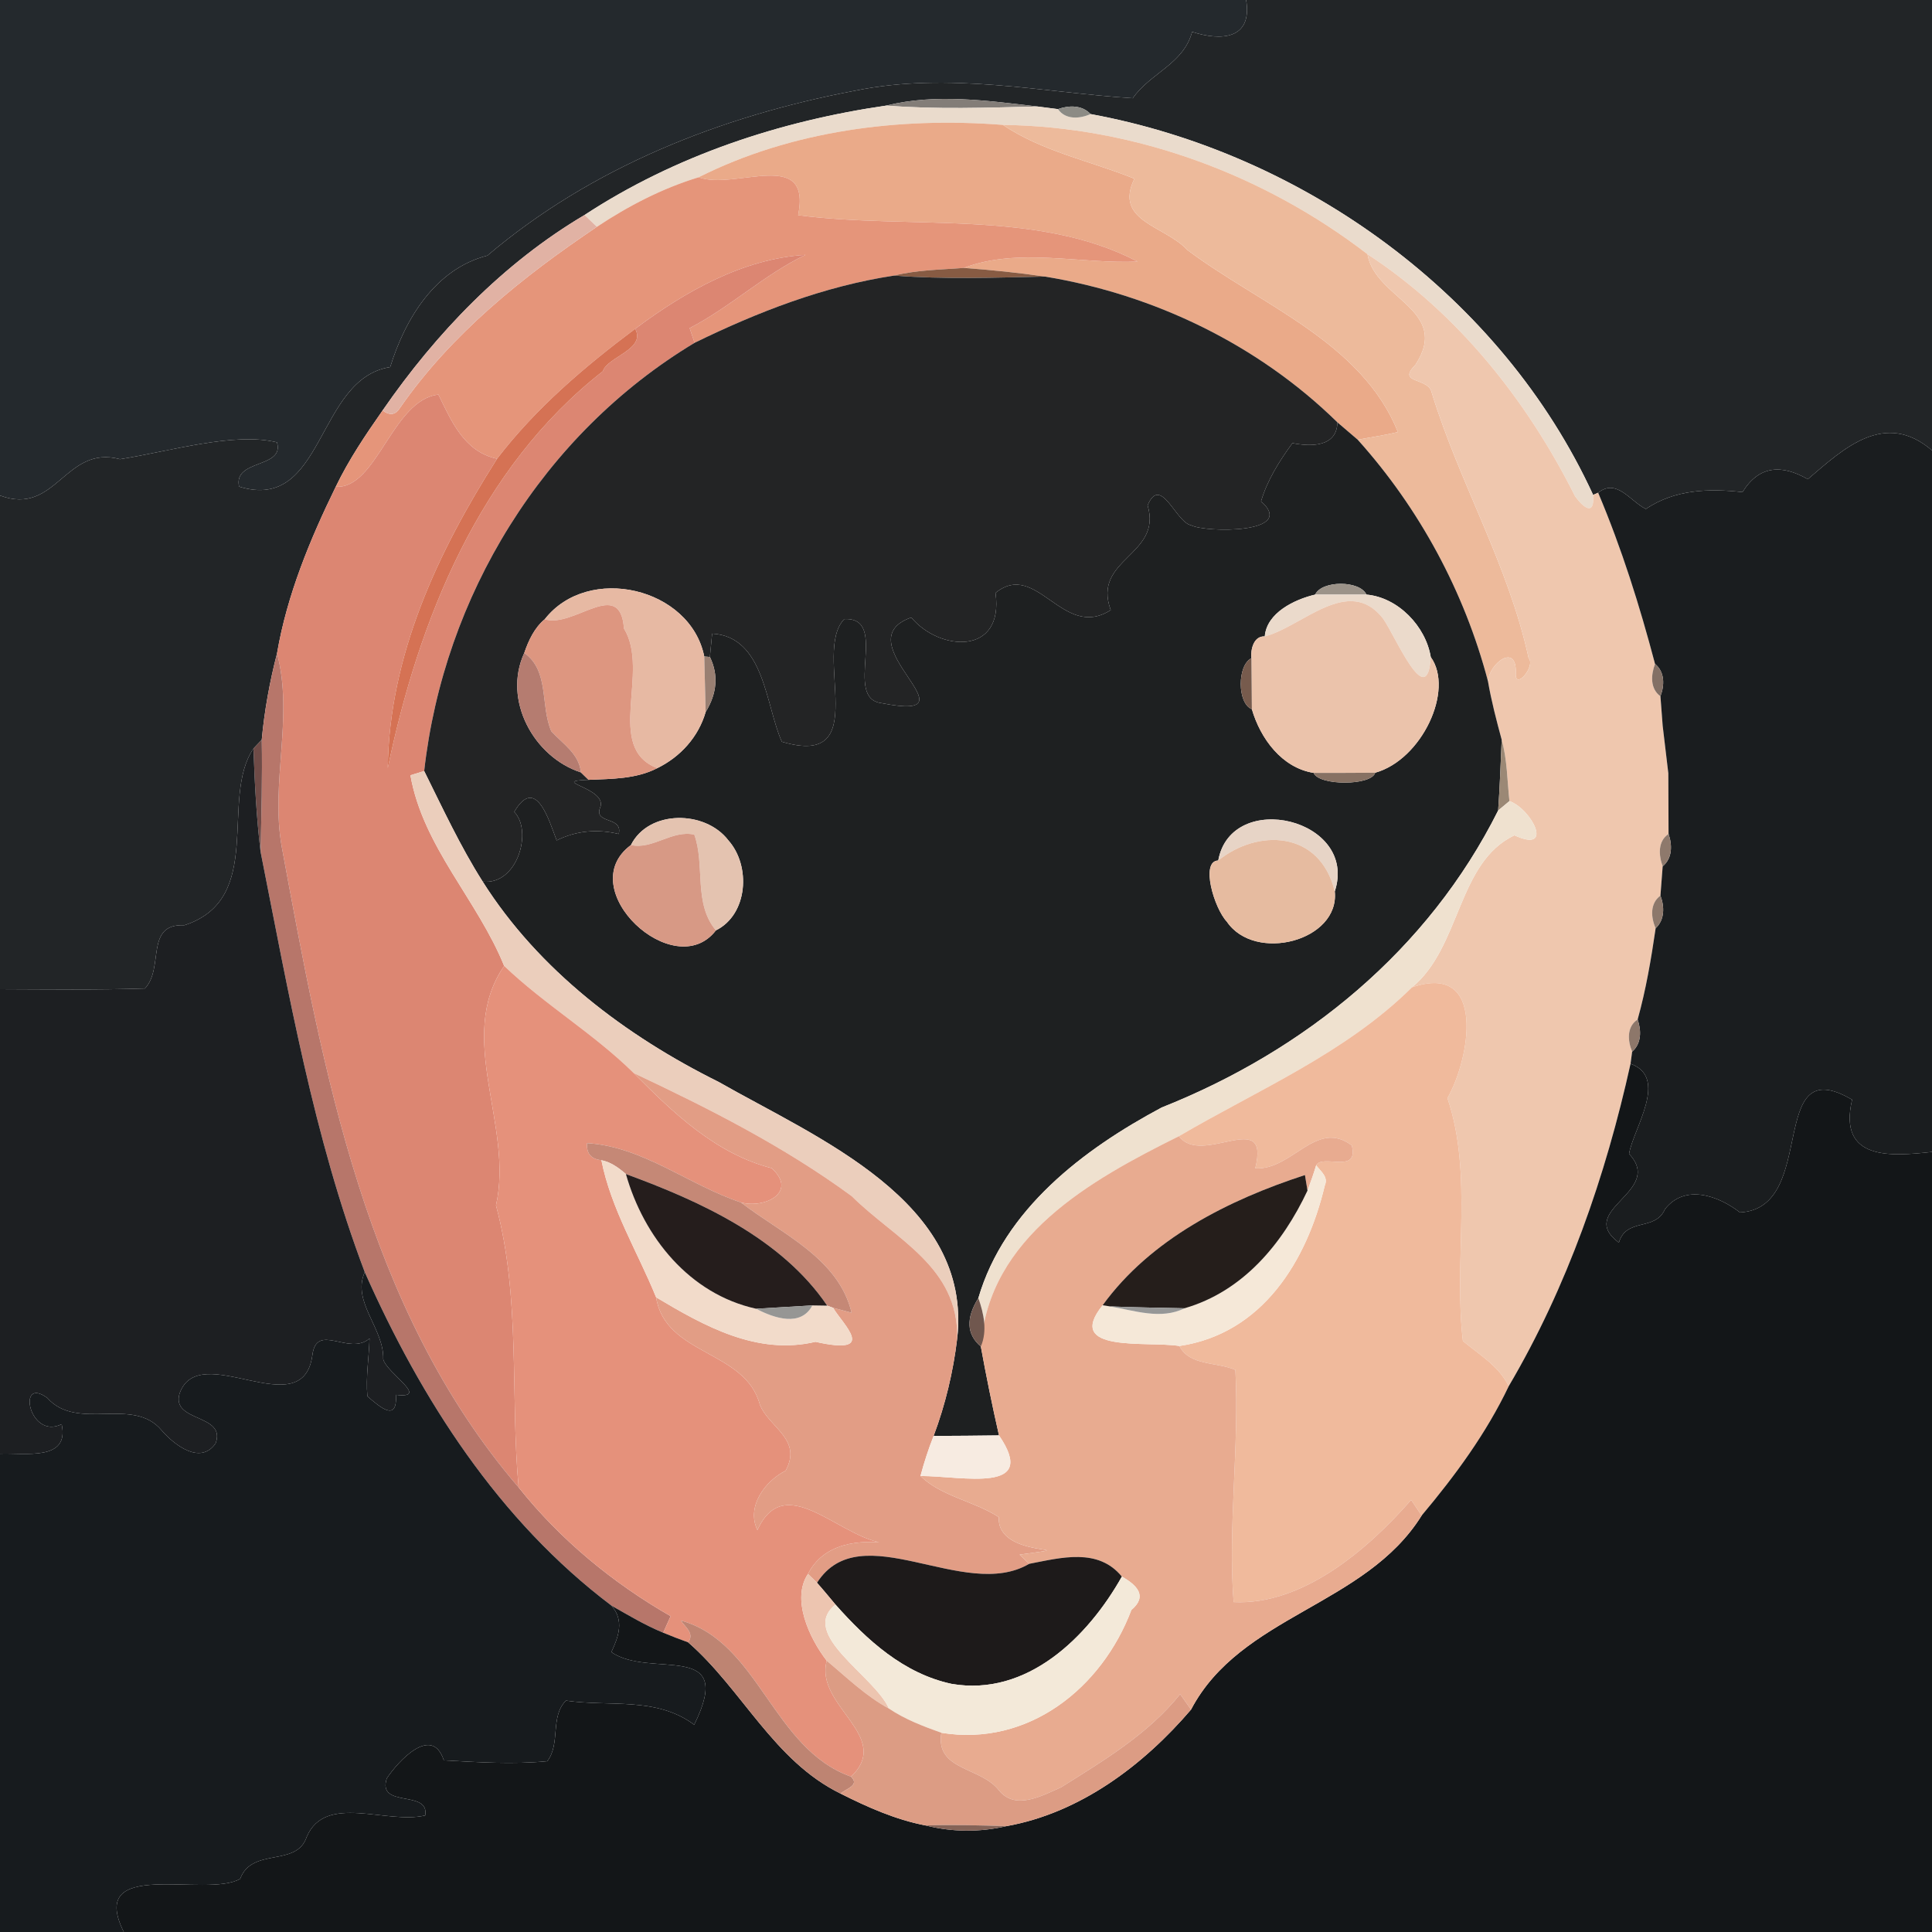 <?xml version="1.0" encoding="UTF-8" ?>
<!DOCTYPE svg PUBLIC "-//W3C//DTD SVG 1.1//EN" "http://www.w3.org/Graphics/SVG/1.1/DTD/svg11.dtd">
<svg width="250pt" height="250pt" viewBox="0 0 250 250" version="1.1" xmlns="http://www.w3.org/2000/svg">
<g id="#24292dff">
<path fill="#24292d" opacity="1.00" d=" M 0.00 0.00 L 161.25 0.00 C 162.10 5.12 157.98 5.33 154.26 4.12 C 153.15 8.29 148.87 9.43 146.58 12.71 C 134.85 11.96 122.81 9.24 110.67 11.73 C 93.30 15.01 76.55 21.63 63.07 33.07 C 56.35 34.79 52.44 41.21 50.49 47.50 C 40.86 49.00 42.04 66.38 30.94 62.97 C 30.14 59.39 36.86 60.63 35.84 57.24 C 30.30 55.87 21.96 58.41 15.53 59.42 C 8.39 57.51 7.30 66.84 0.00 64.12 L 0.00 0.00 Z" />
</g>
<g id="#222527ff">
<path fill="#222527" opacity="1.00" d=" M 161.25 0.00 L 250.00 0.00 L 250.00 58.28 C 243.89 53.05 238.60 58.00 233.93 62.01 C 230.59 60.09 227.63 60.19 225.48 63.68 C 221.07 63.19 216.72 63.34 212.97 65.86 C 210.94 64.86 209.20 61.84 206.80 63.76 L 206.15 64.04 C 194.33 38.32 168.79 19.85 141.12 14.76 C 140.01 13.58 138.33 13.61 136.90 14.12 C 136.24 14.03 134.91 13.86 134.25 13.78 C 127.81 13.03 121.09 12.07 114.70 13.66 C 100.90 15.66 87.35 20.15 75.64 27.82 C 65.12 34.04 56.43 43.09 49.51 53.11 C 47.30 56.27 45.13 59.49 43.45 62.98 C 40.11 69.81 37.14 76.99 35.85 84.53 C 34.90 88.21 34.22 91.94 33.87 95.73 C 33.61 96.01 33.07 96.58 32.80 96.86 C 28.38 103.35 34.37 116.32 23.85 119.73 C 18.70 119.50 21.29 125.24 18.75 127.91 C 12.50 128.11 6.25 128.02 0.00 128.00 L 0.00 64.12 C 7.30 66.84 8.39 57.51 15.53 59.42 C 21.96 58.41 30.30 55.87 35.84 57.24 C 36.86 60.63 30.14 59.39 30.94 62.97 C 42.04 66.38 40.86 49.00 50.49 47.50 C 52.44 41.21 56.35 34.79 63.07 33.07 C 76.55 21.63 93.30 15.01 110.67 11.73 C 122.81 9.24 134.85 11.96 146.58 12.71 C 148.87 9.43 153.15 8.29 154.26 4.12 C 157.98 5.33 162.10 5.12 161.25 0.00 Z" />
</g>
<g id="#837d78ff">
<path fill="#837d78" opacity="1.00" d=" M 114.70 13.66 C 121.09 12.07 127.81 13.03 134.25 13.78 C 127.73 13.93 121.20 14.18 114.70 13.66 Z" />
</g>
<g id="#eadbccff">
<path fill="#eadbcc" opacity="1.00" d=" M 75.64 27.82 C 87.35 20.15 100.90 15.66 114.70 13.66 C 121.20 14.18 127.73 13.93 134.25 13.78 C 134.91 13.86 136.24 14.03 136.90 14.12 C 137.88 15.53 139.73 15.38 141.12 14.76 C 168.79 19.85 194.33 38.32 206.15 64.04 C 206.37 66.86 204.88 65.69 203.81 64.21 C 197.61 51.83 188.64 40.52 176.95 32.89 C 163.53 22.56 146.78 16.37 129.77 16.16 C 116.40 15.12 102.48 16.87 90.40 22.94 C 85.70 24.37 81.32 26.64 77.24 29.35 C 76.84 28.97 76.04 28.20 75.64 27.82 Z" />
</g>
<g id="#8c8b85ff">
<path fill="#8c8b85" opacity="1.00" d=" M 136.90 14.12 C 138.33 13.61 140.01 13.58 141.12 14.76 C 139.73 15.38 137.88 15.53 136.90 14.12 Z" />
</g>
<g id="#eaaa89ff">
<path fill="#eaaa89" opacity="1.00" d=" M 90.40 22.94 C 102.48 16.87 116.40 15.12 129.77 16.16 C 134.94 19.63 141.13 20.83 146.79 23.12 C 144.10 28.66 150.72 29.18 153.65 32.35 C 163.12 39.46 176.19 44.24 180.89 55.90 C 179.18 56.33 177.43 56.57 175.69 56.90 C 174.81 56.15 173.94 55.40 173.06 54.65 C 162.81 44.60 149.35 38.11 135.23 35.79 C 131.74 35.28 128.24 34.93 124.72 34.67 C 131.74 31.98 139.81 34.18 147.21 33.85 C 134.20 27.04 117.81 29.74 103.28 27.85 C 105.05 19.01 95.14 24.67 90.40 22.94 Z" />
</g>
<g id="#edba9bff">
<path fill="#edba9b" opacity="1.00" d=" M 129.77 16.16 C 146.78 16.37 163.53 22.56 176.95 32.89 C 177.93 38.69 187.79 40.08 183.16 47.20 C 180.66 49.73 184.85 48.77 185.27 50.82 C 188.85 62.49 195.20 73.14 197.80 85.14 C 198.77 86.20 196.00 89.43 196.14 87.11 C 196.29 83.14 192.75 85.80 192.54 88.14 C 189.50 76.58 183.68 65.80 175.69 56.90 C 177.43 56.57 179.18 56.33 180.89 55.90 C 176.19 44.24 163.12 39.46 153.65 32.35 C 150.72 29.18 144.10 28.66 146.79 23.12 C 141.13 20.83 134.94 19.63 129.77 16.16 Z" />
</g>
<g id="#e5957aff">
<path fill="#e5957a" opacity="1.00" d=" M 77.24 29.35 C 81.32 26.64 85.70 24.37 90.40 22.94 C 95.14 24.67 105.05 19.01 103.28 27.85 C 117.81 29.74 134.20 27.04 147.21 33.85 C 139.81 34.18 131.74 31.98 124.72 34.67 C 121.69 34.90 118.65 34.93 115.70 35.66 C 106.64 37.03 98.07 40.36 89.88 44.36 C 89.72 43.89 89.40 42.94 89.24 42.46 C 94.52 39.72 98.97 35.49 104.23 32.98 C 96.11 33.47 88.58 37.77 82.19 42.55 C 75.62 47.47 69.34 52.81 64.32 59.36 C 60.08 58.46 58.44 54.55 56.73 51.06 C 50.76 51.73 48.77 63.33 43.45 62.98 C 45.13 59.49 47.30 56.27 49.51 53.11 C 50.45 53.82 51.20 53.70 51.78 52.75 C 58.42 43.19 67.64 35.80 77.24 29.35 Z" />
</g>
<g id="#e1b2a4ff">
<path fill="#e1b2a4" opacity="1.00" d=" M 49.51 53.11 C 56.43 43.09 65.12 34.04 75.64 27.82 C 76.04 28.20 76.84 28.97 77.24 29.35 C 67.64 35.80 58.42 43.19 51.78 52.75 C 51.20 53.70 50.45 53.82 49.51 53.11 Z" />
</g>
<g id="#dc8672ff">
<path fill="#dc8672" opacity="1.00" d=" M 82.19 42.55 C 88.58 37.77 96.11 33.47 104.23 32.98 C 98.97 35.49 94.52 39.72 89.24 42.46 C 89.40 42.94 89.72 43.89 89.88 44.36 C 70.24 56.17 57.42 77.15 54.89 99.77 C 54.45 99.91 53.56 100.18 53.11 100.32 C 54.74 109.58 61.78 116.45 65.24 124.99 C 58.87 134.26 66.52 145.67 64.18 155.98 C 67.40 167.81 66.02 180.78 67.11 192.47 C 47.29 169.37 41.83 138.57 36.46 109.59 C 34.96 101.25 38.03 92.82 35.85 84.53 C 37.14 76.99 40.11 69.81 43.45 62.98 C 48.77 63.33 50.76 51.73 56.73 51.06 C 58.44 54.55 60.08 58.46 64.32 59.36 C 56.67 71.39 50.35 84.82 50.18 99.38 C 54.15 80.36 61.97 60.57 78.01 48.04 C 78.58 46.18 83.63 45.21 82.19 42.55 Z" />
</g>
<g id="#efc7aeff">
<path fill="#efc7ae" opacity="1.00" d=" M 176.95 32.89 C 188.64 40.52 197.61 51.83 203.81 64.21 C 204.88 65.69 206.37 66.86 206.15 64.04 L 206.80 63.76 C 209.84 70.95 212.17 78.36 214.16 85.91 C 213.63 87.32 213.50 89.11 214.86 90.10 C 214.95 91.37 215.05 92.65 215.15 93.92 C 215.33 95.46 215.70 98.53 215.88 100.06 C 215.89 102.67 215.90 105.29 215.91 107.91 C 214.49 108.86 214.63 110.69 215.15 112.10 C 215.05 113.36 214.95 114.63 214.86 115.89 C 213.48 116.90 213.62 118.72 214.24 120.12 C 213.66 124.09 212.99 128.05 211.91 131.92 C 210.47 132.85 210.61 134.69 211.20 136.08 C 211.15 136.47 211.04 137.26 210.99 137.65 C 207.78 152.17 202.80 166.53 195.23 179.37 C 193.95 176.76 191.45 175.31 189.30 173.53 C 188.07 163.15 190.66 151.99 187.30 142.10 C 190.23 136.98 192.39 124.43 182.71 127.76 C 189.03 122.59 188.58 111.56 195.97 108.09 C 201.16 110.48 198.21 104.70 195.32 103.66 C 195.03 101.00 195.04 98.31 194.32 95.73 C 193.64 93.22 192.98 90.70 192.54 88.14 C 192.75 85.80 196.29 83.14 196.14 87.11 C 196.00 89.43 198.77 86.20 197.80 85.14 C 195.20 73.14 188.85 62.49 185.27 50.82 C 184.85 48.77 180.66 49.73 183.16 47.20 C 187.79 40.08 177.93 38.69 176.95 32.89 Z" />
</g>
<g id="#875b43ff">
<path fill="#875b43" opacity="1.00" d=" M 115.70 35.66 C 118.65 34.93 121.69 34.90 124.72 34.67 C 128.24 34.93 131.74 35.28 135.23 35.79 C 128.72 35.93 122.20 36.16 115.70 35.66 Z" />
</g>
<g id="#232425ff">
<path fill="#232425" opacity="1.00" d=" M 89.88 44.36 C 98.07 40.36 106.64 37.03 115.70 35.66 C 122.20 36.16 128.72 35.93 135.23 35.79 C 149.35 38.11 162.81 44.60 173.06 54.65 C 173.00 57.87 169.61 57.81 167.24 57.34 C 165.56 59.64 163.99 62.12 163.18 64.87 C 167.92 69.08 156.00 68.94 154.13 67.97 C 152.12 67.57 150.21 61.36 148.50 65.39 C 150.46 71.90 141.26 72.28 143.73 78.94 C 137.54 82.93 134.15 72.39 128.82 76.72 C 129.95 84.92 121.51 84.26 117.92 79.90 C 108.87 83.09 127.10 93.55 114.10 90.99 C 108.99 90.41 115.19 79.81 109.25 80.11 C 105.00 84.49 113.18 99.55 101.17 95.98 C 99.05 91.28 98.94 82.37 92.15 81.99 C 92.08 82.74 91.93 84.25 91.86 85.01 L 91.13 84.95 C 89.34 76.02 76.10 72.93 70.49 80.13 C 69.15 81.24 68.39 82.88 67.84 84.49 C 65.02 90.59 69.08 97.98 75.17 99.95 C 75.41 100.19 75.91 100.67 76.16 100.91 C 70.76 101.09 78.89 101.95 77.62 104.60 C 76.94 106.65 80.63 105.61 80.06 107.92 C 77.30 107.25 74.58 107.48 72.03 108.75 C 71.01 106.05 69.32 100.31 66.54 105.06 C 68.94 107.46 67.01 114.56 62.46 114.08 C 59.56 109.51 57.29 104.60 54.89 99.77 C 57.42 77.15 70.24 56.17 89.88 44.36 Z" />
</g>
<g id="#d57254ff">
<path fill="#d57254" opacity="1.00" d=" M 64.32 59.36 C 69.34 52.81 75.62 47.47 82.19 42.55 C 83.63 45.21 78.58 46.18 78.01 48.04 C 61.97 60.57 54.15 80.36 50.18 99.38 C 50.35 84.82 56.67 71.39 64.32 59.36 Z" />
</g>
<g id="#1e2021ff">
<path fill="#1e2021" opacity="1.00" d=" M 167.24 57.34 C 169.61 57.81 173.00 57.87 173.06 54.65 C 173.94 55.40 174.81 56.15 175.69 56.90 C 183.68 65.80 189.50 76.58 192.54 88.14 C 192.98 90.70 193.64 93.22 194.32 95.73 C 194.18 98.77 194.08 101.83 193.86 104.88 C 184.82 122.95 168.89 135.94 150.32 143.31 C 140.19 148.72 129.96 156.47 126.60 167.97 C 124.97 170.58 125.07 172.67 126.92 174.24 C 127.62 178.09 128.40 181.92 129.27 185.74 C 126.44 185.78 123.63 185.80 120.81 185.81 C 122.33 181.76 123.35 177.49 123.86 173.20 C 125.85 155.44 105.74 147.28 92.99 140.00 C 80.96 134.03 69.72 125.55 62.46 114.08 C 67.01 114.56 68.94 107.46 66.54 105.06 C 69.32 100.31 71.01 106.05 72.03 108.75 C 74.58 107.48 77.30 107.25 80.06 107.92 C 80.63 105.61 76.94 106.65 77.62 104.60 C 78.89 101.95 70.76 101.09 76.16 100.91 C 79.16 100.78 82.31 100.81 85.05 99.40 C 88.05 97.93 90.37 95.37 91.31 92.14 C 92.80 89.70 92.98 87.32 91.86 85.01 C 91.93 84.25 92.08 82.74 92.15 81.99 C 98.94 82.37 99.05 91.28 101.17 95.98 C 113.18 99.55 105.00 84.49 109.25 80.11 C 115.19 79.81 108.99 90.41 114.10 90.99 C 127.10 93.55 108.87 83.09 117.92 79.90 C 121.51 84.26 129.95 84.92 128.82 76.72 C 134.15 72.39 137.54 82.93 143.73 78.94 C 141.26 72.28 150.46 71.90 148.50 65.39 C 150.21 61.36 152.12 67.57 154.13 67.97 C 156.00 68.94 167.92 69.08 163.18 64.87 C 163.99 62.12 165.56 59.64 167.24 57.34 M 170.18 76.94 C 167.54 77.56 163.91 79.28 163.66 82.35 C 162.22 82.28 161.81 84.04 161.93 85.18 C 160.11 86.04 160.06 91.00 161.99 91.77 C 163.10 95.58 165.88 99.36 169.98 100.01 C 170.65 101.70 177.48 101.69 177.95 99.99 C 183.98 98.31 188.21 89.30 185.14 85.02 C 184.49 81.04 180.91 77.30 176.82 76.94 C 175.96 75.08 171.04 75.08 170.18 76.94 M 81.64 109.35 C 73.97 115.03 87.28 127.38 92.64 120.39 C 96.79 118.33 97.19 112.04 94.25 108.74 C 91.25 104.81 83.94 104.76 81.64 109.35 M 157.64 111.35 C 155.30 111.41 157.10 117.51 158.75 119.26 C 162.39 124.62 173.37 121.76 172.72 115.35 C 175.80 105.95 159.33 102.05 157.64 111.35 Z" />
</g>
<g id="#1a1d1fff">
<path fill="#1a1d1f" opacity="1.00" d=" M 233.93 62.01 C 238.60 58.00 243.89 53.05 250.00 58.28 L 250.00 149.06 C 244.86 149.61 237.78 150.29 239.66 142.30 C 228.46 135.71 235.41 156.36 225.15 156.89 C 222.38 154.73 218.03 153.16 215.45 156.46 C 214.18 159.38 210.46 157.50 209.48 160.80 C 203.79 156.53 215.44 154.24 210.80 149.31 C 211.32 146.08 216.00 139.44 210.99 137.65 C 211.04 137.26 211.15 136.47 211.20 136.08 C 212.43 135.02 212.39 133.33 211.91 131.92 C 212.99 128.05 213.66 124.09 214.24 120.12 C 215.43 119.01 215.39 117.31 214.86 115.89 C 214.95 114.63 215.05 113.36 215.15 112.10 C 216.42 111.06 216.40 109.34 215.91 107.91 C 215.90 105.29 215.89 102.67 215.88 100.06 C 215.70 98.53 215.33 95.46 215.15 93.92 C 215.05 92.65 214.95 91.37 214.86 90.10 C 215.40 88.68 215.44 86.95 214.16 85.91 C 212.17 78.36 209.84 70.95 206.80 63.76 C 209.20 61.84 210.94 64.86 212.97 65.86 C 216.72 63.34 221.07 63.19 225.48 63.68 C 227.63 60.19 230.59 60.09 233.93 62.01 Z" />
</g>
<g id="#e7b9a3ff">
<path fill="#e7b9a3" opacity="1.00" d=" M 70.49 80.13 C 76.10 72.93 89.34 76.02 91.13 84.95 C 91.17 86.75 91.26 90.34 91.31 92.14 C 90.37 95.37 88.05 97.93 85.05 99.40 C 78.18 96.75 84.18 86.95 80.74 81.33 C 80.25 74.62 74.24 81.34 70.49 80.13 Z" />
</g>
<g id="#9c9389ff">
<path fill="#9c9389" opacity="1.00" d=" M 170.18 76.94 C 171.04 75.08 175.96 75.08 176.82 76.94 C 175.16 76.94 171.84 76.94 170.18 76.94 Z" />
</g>
<g id="#ebdacbff">
<path fill="#ebdacb" opacity="1.00" d=" M 163.66 82.35 C 163.91 79.28 167.54 77.56 170.18 76.94 C 171.84 76.94 175.16 76.94 176.82 76.94 C 180.91 77.30 184.49 81.04 185.14 85.02 C 184.70 92.22 180.59 82.35 178.96 80.03 C 174.50 74.34 168.46 81.13 163.66 82.35 Z" />
</g>
<g id="#dd9680ff">
<path fill="#dd9680" opacity="1.00" d=" M 70.49 80.13 C 74.24 81.34 80.25 74.62 80.74 81.33 C 84.18 86.95 78.18 96.75 85.05 99.40 C 82.31 100.81 79.16 100.78 76.16 100.91 C 75.91 100.67 75.41 100.19 75.17 99.95 C 74.93 97.52 72.84 96.27 71.34 94.63 C 69.89 91.29 71.12 86.81 67.84 84.49 C 68.39 82.88 69.15 81.24 70.49 80.13 Z" />
</g>
<g id="#ebc3abff">
<path fill="#ebc3ab" opacity="1.00" d=" M 163.66 82.35 C 168.46 81.13 174.50 74.34 178.96 80.03 C 180.59 82.35 184.70 92.22 185.14 85.02 C 188.21 89.30 183.98 98.31 177.95 99.99 C 175.29 100.01 172.63 100.02 169.98 100.01 C 165.88 99.36 163.10 95.58 161.99 91.77 C 161.97 90.12 161.94 86.83 161.93 85.18 C 161.81 84.04 162.22 82.28 163.66 82.35 Z" />
</g>
<g id="#b7766aff">
<path fill="#b7766a" opacity="1.00" d=" M 33.87 95.73 C 34.22 91.94 34.90 88.21 35.85 84.53 C 38.03 92.82 34.96 101.25 36.46 109.59 C 41.83 138.57 47.29 169.37 67.11 192.47 C 72.51 199.25 79.28 204.82 86.78 209.13 C 86.54 209.66 86.06 210.73 85.82 211.27 C 83.48 210.31 81.32 209.01 79.13 207.77 C 64.53 196.76 54.52 181.10 47.20 164.61 C 40.57 147.09 37.36 128.53 33.72 110.23 C 33.82 105.39 33.96 100.56 33.87 95.73 Z" />
</g>
<g id="#b57c70ff">
<path fill="#b57c70" opacity="1.00" d=" M 75.17 99.95 C 69.08 97.98 65.02 90.59 67.84 84.49 C 71.12 86.81 69.89 91.29 71.34 94.63 C 72.84 96.27 74.93 97.52 75.17 99.95 Z" />
</g>
<g id="#997f72ff">
<path fill="#997f72" opacity="1.00" d=" M 91.13 84.95 L 91.86 85.01 C 92.98 87.32 92.80 89.70 91.31 92.14 C 91.26 90.34 91.17 86.75 91.13 84.95 Z" />
</g>
<g id="#775b4dff">
<path fill="#775b4d" opacity="1.00" d=" M 161.99 91.77 C 160.06 91.00 160.11 86.04 161.93 85.18 C 161.94 86.83 161.97 90.12 161.99 91.77 Z" />
</g>
<g id="#837065ff">
<path fill="#837065" opacity="1.00" d=" M 214.16 85.91 C 215.44 86.95 215.40 88.68 214.86 90.10 C 213.50 89.11 213.63 87.32 214.16 85.91 Z" />
</g>
<g id="#9d887dff">
<path fill="#9d887d" opacity="1.00" d=" M 215.15 93.92 C 215.33 95.46 215.70 98.53 215.88 100.06 C 215.70 98.53 215.33 95.46 215.15 93.92 Z" />
</g>
<g id="#6f4b47ff">
<path fill="#6f4b47" opacity="1.00" d=" M 32.80 96.86 C 33.07 96.58 33.61 96.01 33.87 95.73 C 33.96 100.56 33.82 105.39 33.72 110.23 C 33.19 105.79 32.95 101.33 32.80 96.86 Z" />
</g>
<g id="#9b8875ff">
<path fill="#9b8875" opacity="1.00" d=" M 194.32 95.73 C 195.04 98.31 195.03 101.00 195.32 103.66 C 194.96 103.96 194.23 104.57 193.86 104.88 C 194.08 101.83 194.18 98.77 194.32 95.73 Z" />
</g>
<g id="#1d1f22ff">
<path fill="#1d1f22" opacity="1.00" d=" M 23.85 119.73 C 34.37 116.32 28.38 103.35 32.80 96.86 C 32.95 101.33 33.19 105.79 33.72 110.23 C 37.36 128.53 40.57 147.09 47.20 164.61 C 45.49 168.48 49.71 171.88 49.59 175.88 C 50.02 177.68 55.73 181.03 51.23 180.49 C 51.44 184.10 49.19 182.09 47.54 180.68 C 47.32 178.19 47.74 175.69 47.82 173.20 C 45.16 175.50 40.96 171.03 40.42 175.37 C 39.16 184.60 25.78 173.16 23.24 180.31 C 22.10 184.06 29.32 182.92 27.90 186.77 C 25.93 189.63 22.52 186.95 20.91 185.08 C 17.21 180.64 10.00 185.27 6.13 180.90 C 2.14 177.93 3.75 186.37 7.98 184.29 C 9.03 189.11 3.25 187.98 0.00 188.11 L 0.00 128.00 C 6.25 128.02 12.50 128.11 18.75 127.91 C 21.29 125.24 18.70 119.50 23.85 119.73 Z" />
</g>
<g id="#ebcebcff">
<path fill="#ebcebc" opacity="1.00" d=" M 53.11 100.32 C 53.56 100.18 54.45 99.91 54.89 99.77 C 57.29 104.60 59.56 109.51 62.46 114.08 C 69.72 125.55 80.96 134.03 92.99 140.00 C 105.74 147.28 125.85 155.44 123.86 173.20 C 124.07 163.89 115.84 160.38 110.21 154.78 C 101.46 148.36 91.79 143.46 82.01 138.86 C 76.82 133.74 70.49 130.01 65.24 124.99 C 61.78 116.45 54.74 109.58 53.11 100.32 Z" />
</g>
<g id="#877163ff">
<path fill="#877163" opacity="1.00" d=" M 169.98 100.01 C 172.63 100.02 175.29 100.01 177.95 99.99 C 177.48 101.69 170.65 101.70 169.98 100.01 Z" />
</g>
<g id="#efe1cfff">
<path fill="#efe1cf" opacity="1.00" d=" M 195.32 103.66 C 198.21 104.70 201.16 110.48 195.97 108.09 C 188.58 111.56 189.03 122.59 182.71 127.76 C 174.09 136.29 162.82 141.00 152.56 147.02 C 141.13 152.70 127.91 160.04 126.92 174.24 C 127.79 172.21 127.30 169.96 126.60 167.97 C 129.96 156.47 140.19 148.72 150.32 143.31 C 168.89 135.94 184.82 122.95 193.86 104.88 C 194.23 104.57 194.96 103.96 195.32 103.66 Z" />
</g>
<g id="#e4c3b0ff">
<path fill="#e4c3b0" opacity="1.00" d=" M 81.64 109.35 C 83.94 104.76 91.25 104.81 94.25 108.74 C 97.19 112.04 96.79 118.33 92.64 120.39 C 89.69 116.89 91.27 111.93 89.84 108.00 C 86.95 107.36 84.45 109.98 81.64 109.35 Z" />
</g>
<g id="#e7d4c6ff">
<path fill="#e7d4c6" opacity="1.00" d=" M 157.64 111.35 C 159.33 102.05 175.80 105.95 172.72 115.35 C 170.79 107.39 162.70 107.25 157.64 111.35 Z" />
</g>
<g id="#d79985ff">
<path fill="#d79985" opacity="1.00" d=" M 81.64 109.35 C 84.45 109.98 86.95 107.36 89.84 108.00 C 91.27 111.93 89.69 116.89 92.64 120.39 C 87.28 127.38 73.97 115.03 81.64 109.35 Z" />
</g>
<g id="#e6bba0ff">
<path fill="#e6bba0" opacity="1.00" d=" M 157.64 111.35 C 162.70 107.25 170.79 107.39 172.72 115.35 C 173.37 121.76 162.39 124.62 158.75 119.26 C 157.10 117.51 155.30 111.41 157.64 111.35 Z" />
</g>
<g id="#8e796cff">
<path fill="#8e796c" opacity="1.00" d=" M 215.15 112.10 C 214.63 110.69 214.49 108.86 215.91 107.91 C 216.40 109.34 216.42 111.06 215.15 112.10 Z" />
</g>
<g id="#8d786bff">
<path fill="#8d786b" opacity="1.00" d=" M 214.24 120.12 C 213.62 118.72 213.48 116.90 214.86 115.89 C 215.39 117.31 215.43 119.01 214.24 120.12 Z" />
</g>
<g id="#e5917bff">
<path fill="#e5917b" opacity="1.00" d=" M 65.24 124.99 C 70.49 130.01 76.82 133.74 82.01 138.86 C 87.14 144.03 92.62 149.29 99.85 151.16 C 103.28 154.27 98.96 156.44 95.87 155.59 C 89.16 153.36 83.20 148.36 75.97 147.92 C 75.86 149.25 76.48 149.99 77.82 150.13 C 79.08 156.47 82.50 161.97 84.90 167.87 C 86.09 175.43 96.48 174.69 98.33 181.78 C 99.53 184.73 103.87 186.24 101.66 190.31 C 98.99 191.64 96.54 194.97 98.01 197.99 C 101.76 189.74 109.30 199.92 115.32 199.73 C 111.14 199.15 106.60 199.66 104.55 203.67 C 102.39 206.89 104.69 211.94 106.98 214.90 C 105.39 220.77 115.59 224.63 110.13 229.90 C 99.94 226.29 98.24 212.48 88.09 209.69 C 88.70 210.57 89.89 211.37 89.05 212.52 C 87.96 212.13 86.88 211.71 85.82 211.27 C 86.06 210.73 86.54 209.66 86.78 209.13 C 79.28 204.82 72.51 199.25 67.11 192.47 C 66.02 180.78 67.40 167.81 64.18 155.98 C 66.52 145.67 58.87 134.26 65.24 124.99 Z" />
</g>
<g id="#f0ba9cff">
<path fill="#f0ba9c" opacity="1.00" d=" M 182.71 127.76 C 192.39 124.43 190.23 136.98 187.30 142.10 C 190.66 151.99 188.07 163.15 189.30 173.53 C 191.45 175.31 193.95 176.76 195.23 179.37 C 192.31 185.49 188.31 190.93 183.96 196.11 C 183.62 195.60 182.94 194.59 182.60 194.09 C 176.85 200.67 168.46 207.74 159.63 207.31 C 158.87 197.73 160.38 187.12 159.86 177.27 C 157.48 176.21 153.95 176.78 152.61 174.17 C 163.37 172.58 169.12 163.15 171.43 153.39 C 171.92 152.28 170.89 151.57 170.31 150.79 C 171.12 149.27 175.88 151.99 174.92 148.22 C 170.33 144.74 167.20 151.47 162.43 151.18 C 164.42 143.21 155.51 151.03 152.56 147.02 C 162.82 141.00 174.09 136.29 182.71 127.76 Z" />
</g>
<g id="#8d776aff">
<path fill="#8d776a" opacity="1.00" d=" M 211.20 136.08 C 210.61 134.69 210.47 132.85 211.91 131.92 C 212.39 133.33 212.43 135.02 211.20 136.08 Z" />
</g>
<g id="#131618ff">
<path fill="#131618" opacity="1.00" d=" M 210.99 137.65 C 216.00 139.44 211.32 146.08 210.80 149.31 C 215.44 154.24 203.79 156.53 209.48 160.80 C 210.46 157.50 214.18 159.38 215.45 156.46 C 218.03 153.16 222.38 154.73 225.15 156.89 C 235.41 156.36 228.46 135.71 239.66 142.30 C 237.78 150.29 244.86 149.61 250.00 149.06 L 250.00 250.00 L 16.02 250.00 C 11.16 240.25 26.67 245.68 31.08 243.12 C 32.62 238.98 38.37 241.66 39.69 237.69 C 42.11 232.01 50.00 236.11 55.02 234.92 C 55.62 231.52 48.76 234.05 50.05 230.12 C 51.48 227.95 55.90 223.09 57.43 227.79 C 61.88 228.03 66.37 228.33 70.82 227.90 C 72.57 225.60 71.15 222.16 73.23 220.06 C 78.94 220.89 84.90 219.52 89.83 223.18 C 95.30 212.10 84.13 217.30 79.11 213.78 C 80.06 211.75 80.79 209.69 79.13 207.77 C 81.32 209.01 83.48 210.31 85.82 211.27 C 86.88 211.71 87.96 212.13 89.05 212.52 C 96.04 218.60 100.10 227.85 108.77 232.09 C 112.26 233.85 115.90 235.47 119.76 236.21 C 123.24 237.08 126.74 237.11 130.25 236.30 C 139.77 234.59 147.94 228.44 154.12 221.22 C 160.54 208.99 176.66 207.83 183.96 196.11 C 188.31 190.93 192.31 185.49 195.23 179.37 C 202.80 166.53 207.78 152.17 210.99 137.65 Z" />
</g>
<g id="#e29d85ff">
<path fill="#e29d85" opacity="1.00" d=" M 82.01 138.86 C 91.79 143.46 101.46 148.36 110.21 154.78 C 115.84 160.38 124.07 163.89 123.86 173.20 C 123.35 177.49 122.33 181.76 120.81 185.81 C 120.14 187.50 119.58 189.23 119.11 190.99 C 121.78 193.63 126.07 194.24 129.25 196.32 C 128.91 201.86 141.29 199.88 131.94 201.17 C 132.25 201.47 132.86 202.07 133.17 202.36 C 124.77 207.31 111.39 195.95 105.72 204.81 C 105.43 204.52 104.84 203.96 104.55 203.67 C 106.60 199.66 111.14 199.15 115.32 199.73 C 109.30 199.92 101.76 189.74 98.01 197.99 C 96.54 194.97 98.99 191.64 101.66 190.31 C 103.87 186.24 99.53 184.73 98.33 181.78 C 96.48 174.69 86.09 175.43 84.90 167.87 C 91.11 171.57 97.95 175.42 105.52 173.63 C 113.68 175.46 109.10 171.42 107.80 169.23 C 108.40 169.39 109.60 169.71 110.20 169.87 C 108.50 162.78 101.14 159.66 95.87 155.59 C 98.96 156.44 103.28 154.27 99.85 151.16 C 92.62 149.29 87.14 144.03 82.01 138.86 Z" />
</g>
<g id="#e8ab90ff">
<path fill="#e8ab90" opacity="1.00" d=" M 126.92 174.24 C 127.91 160.04 141.13 152.70 152.56 147.02 C 155.51 151.03 164.42 143.21 162.43 151.18 C 167.20 151.47 170.33 144.74 174.92 148.22 C 175.88 151.99 171.12 149.27 170.31 150.79 C 169.98 151.89 169.60 152.98 169.19 154.06 C 169.11 153.56 168.94 152.55 168.86 152.05 C 158.97 155.27 148.90 160.32 142.68 168.90 C 137.64 175.14 148.45 173.50 152.61 174.17 C 153.95 176.78 157.48 176.21 159.86 177.27 C 160.38 187.12 158.87 197.73 159.63 207.31 C 168.46 207.74 176.85 200.67 182.60 194.09 C 182.94 194.59 183.62 195.60 183.96 196.11 C 176.66 207.83 160.54 208.99 154.12 221.22 C 153.77 220.72 153.06 219.72 152.71 219.22 C 148.57 224.39 142.83 227.80 137.30 231.28 C 134.86 232.35 131.42 234.29 129.29 231.70 C 126.96 228.61 120.99 229.14 121.81 224.22 C 133.08 226.06 142.59 218.42 146.40 208.33 C 148.54 206.53 147.11 205.11 145.17 204.01 C 142.09 200.25 137.32 201.56 133.17 202.36 C 132.86 202.07 132.25 201.47 131.94 201.17 C 141.29 199.88 128.91 201.86 129.25 196.32 C 126.07 194.24 121.78 193.63 119.11 190.99 C 124.63 191.01 134.47 193.35 129.27 185.74 C 128.40 181.92 127.62 178.09 126.92 174.24 Z" />
</g>
<g id="#c58876ff">
<path fill="#c58876" opacity="1.00" d=" M 75.97 147.92 C 83.20 148.36 89.16 153.36 95.87 155.59 C 101.14 159.66 108.50 162.78 110.20 169.87 C 109.60 169.71 108.40 169.39 107.80 169.23 L 107.04 168.95 C 101.13 160.24 90.60 155.43 80.99 151.92 C 80.05 151.11 79.06 150.38 77.82 150.13 C 76.48 149.99 75.86 149.25 75.97 147.92 Z" />
</g>
<g id="#f2dbcaff">
<path fill="#f2dbca" opacity="1.00" d=" M 77.82 150.13 C 79.06 150.38 80.05 151.11 80.99 151.92 C 83.31 160.10 89.22 167.45 97.84 169.35 C 100.21 170.60 103.65 171.73 105.12 168.92 C 105.60 168.93 106.56 168.94 107.04 168.95 L 107.80 169.23 C 109.10 171.42 113.68 175.46 105.52 173.63 C 97.95 175.42 91.11 171.57 84.90 167.87 C 82.50 161.97 79.08 156.47 77.82 150.13 Z" />
</g>
<g id="#f5e8d8ff">
<path fill="#f5e8d8" opacity="1.00" d=" M 170.31 150.79 C 170.89 151.57 171.92 152.28 171.43 153.39 C 169.12 163.15 163.37 172.58 152.61 174.17 C 148.45 173.50 137.64 175.14 142.68 168.90 L 143.64 169.05 C 146.78 169.58 150.22 170.81 153.28 169.29 C 160.86 167.10 165.96 160.93 169.19 154.06 C 169.60 152.98 169.98 151.89 170.31 150.79 Z" />
</g>
<g id="#251d1cff">
<path fill="#251d1c" opacity="1.00" d=" M 80.99 151.92 C 90.60 155.43 101.13 160.24 107.04 168.95 C 106.56 168.94 105.60 168.93 105.12 168.92 C 103.30 169.03 99.66 169.24 97.84 169.35 C 89.22 167.45 83.31 160.10 80.99 151.92 Z" />
</g>
<g id="#251e1bff">
<path fill="#251e1b" opacity="1.00" d=" M 142.68 168.90 C 148.90 160.32 158.97 155.27 168.86 152.05 C 168.94 152.55 169.11 153.56 169.19 154.06 C 165.96 160.93 160.86 167.10 153.28 169.29 C 150.05 169.22 146.85 169.18 143.64 169.05 L 142.68 168.90 Z" />
</g>
<g id="#171b1eff">
<path fill="#171b1e" opacity="1.00" d=" M 47.20 164.61 C 54.52 181.10 64.53 196.76 79.13 207.77 C 80.79 209.69 80.06 211.75 79.11 213.78 C 84.13 217.30 95.30 212.10 89.83 223.18 C 84.90 219.52 78.94 220.89 73.23 220.06 C 71.15 222.16 72.57 225.60 70.82 227.90 C 66.37 228.33 61.88 228.03 57.43 227.79 C 55.90 223.09 51.48 227.95 50.05 230.12 C 48.76 234.05 55.62 231.52 55.02 234.92 C 50.00 236.11 42.11 232.01 39.69 237.69 C 38.37 241.66 32.62 238.98 31.08 243.12 C 26.67 245.68 11.16 240.25 16.02 250.00 L 0.00 250.00 L 0.00 188.11 C 3.25 187.98 9.03 189.11 7.98 184.29 C 3.75 186.37 2.14 177.93 6.13 180.90 C 10.00 185.27 17.21 180.64 20.91 185.08 C 22.52 186.95 25.93 189.63 27.90 186.77 C 29.32 182.92 22.10 184.06 23.24 180.31 C 25.78 173.16 39.16 184.60 40.42 175.37 C 40.96 171.03 45.16 175.50 47.82 173.20 C 47.74 175.69 47.32 178.19 47.54 180.68 C 49.19 182.09 51.44 184.10 51.23 180.49 C 55.73 181.03 50.02 177.68 49.59 175.88 C 49.71 171.88 45.49 168.48 47.20 164.61 Z" />
</g>
<g id="#70574eff">
<path fill="#70574e" opacity="1.00" d=" M 126.92 174.24 C 125.07 172.67 124.97 170.58 126.60 167.97 C 127.30 169.96 127.79 172.21 126.92 174.24 Z" />
</g>
<g id="#969694ff">
<path fill="#969694" opacity="1.00" d=" M 97.84 169.35 C 99.66 169.24 103.30 169.03 105.12 168.92 C 103.65 171.73 100.21 170.60 97.84 169.35 Z" />
</g>
<g id="#969797ff">
<path fill="#969797" opacity="1.00" d=" M 143.64 169.05 C 146.85 169.18 150.05 169.22 153.28 169.29 C 150.22 170.81 146.78 169.58 143.64 169.05 Z" />
</g>
<g id="#f7ebe1ff">
<path fill="#f7ebe1" opacity="1.00" d=" M 119.11 190.99 C 119.58 189.23 120.14 187.50 120.81 185.81 C 123.63 185.80 126.44 185.78 129.27 185.74 C 134.47 193.35 124.63 191.01 119.11 190.99 Z" />
</g>
<g id="#1d1a1aff">
<path fill="#1d1a1a" opacity="1.00" d=" M 105.72 204.81 C 111.39 195.95 124.77 207.31 133.17 202.36 C 137.32 201.56 142.09 200.25 145.17 204.01 C 140.79 211.80 132.93 219.59 123.13 217.89 C 116.93 216.56 112.19 212.23 108.11 207.63 C 107.32 206.68 106.54 205.73 105.72 204.81 Z" />
</g>
<g id="#edc5b0ff">
<path fill="#edc5b0" opacity="1.00" d=" M 106.98 214.90 C 104.69 211.94 102.39 206.89 104.55 203.67 C 104.84 203.96 105.43 204.52 105.72 204.81 C 106.54 205.73 107.32 206.68 108.11 207.63 C 103.31 211.47 113.15 216.82 115.03 221.09 C 112.02 219.46 109.58 217.07 106.98 214.90 Z" />
</g>
<g id="#f3e9d9ff">
<path fill="#f3e9d9" opacity="1.00" d=" M 145.17 204.01 C 147.11 205.11 148.54 206.53 146.40 208.33 C 142.59 218.42 133.08 226.06 121.81 224.22 C 119.46 223.38 117.11 222.49 115.03 221.09 C 113.15 216.82 103.31 211.47 108.11 207.63 C 112.19 212.23 116.93 216.56 123.13 217.89 C 132.93 219.59 140.79 211.80 145.17 204.01 Z" />
</g>
<g id="#be8472ff">
<path fill="#be8472" opacity="1.00" d=" M 88.09 209.69 C 98.24 212.48 99.94 226.29 110.13 229.90 C 111.29 231.04 109.48 231.44 108.77 232.09 C 100.10 227.85 96.04 218.60 89.05 212.52 C 89.89 211.37 88.70 210.57 88.09 209.69 Z" />
</g>
<g id="#dc9c84ff">
<path fill="#dc9c84" opacity="1.00" d=" M 106.98 214.90 C 109.58 217.07 112.02 219.46 115.03 221.09 C 117.11 222.49 119.46 223.38 121.81 224.22 C 120.99 229.14 126.96 228.61 129.29 231.70 C 131.42 234.29 134.86 232.35 137.30 231.28 C 142.83 227.80 148.57 224.39 152.71 219.22 C 153.06 219.72 153.77 220.72 154.12 221.22 C 147.94 228.44 139.77 234.59 130.25 236.30 C 126.74 236.20 123.26 236.10 119.76 236.21 C 115.90 235.47 112.26 233.85 108.77 232.09 C 109.48 231.44 111.29 231.04 110.13 229.90 C 115.59 224.63 105.39 220.77 106.98 214.90 Z" />
</g>
<g id="#856357ff">
<path fill="#856357" opacity="1.00" d=" M 119.76 236.21 C 123.26 236.10 126.74 236.20 130.25 236.30 C 126.74 237.11 123.24 237.08 119.76 236.21 Z" />
</g>
</svg>

